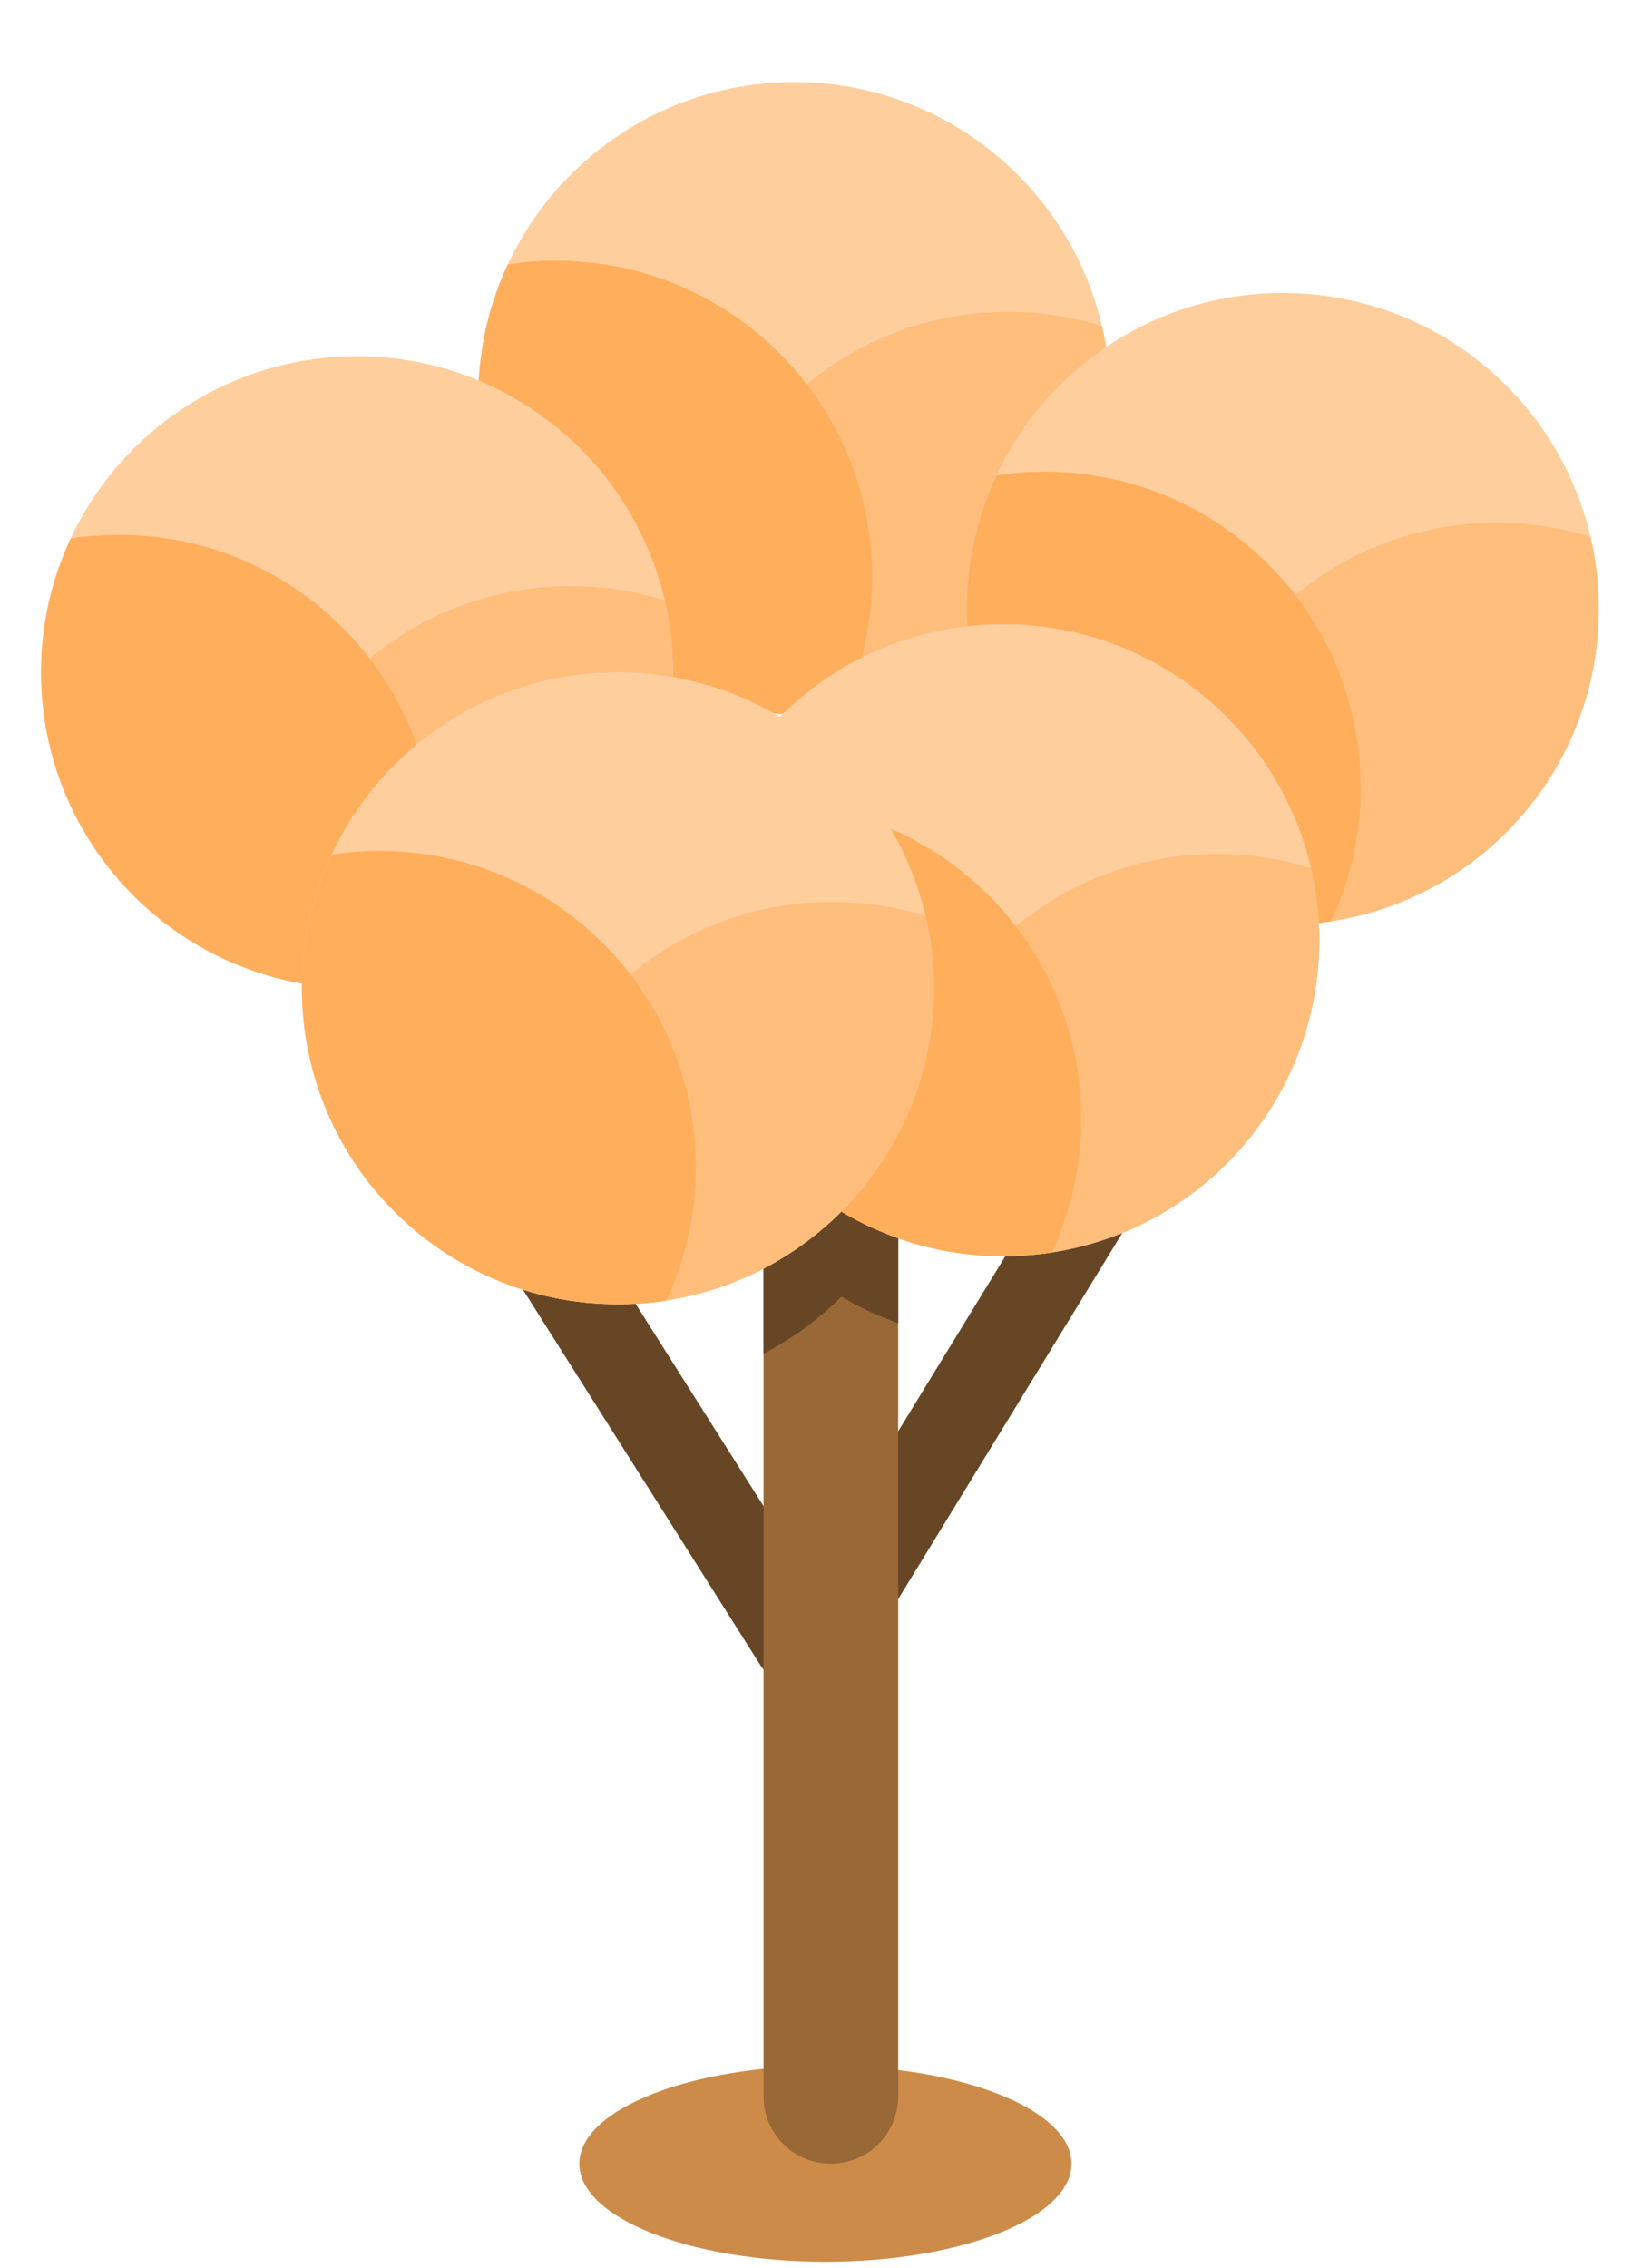 <svg width="160" height="221" viewBox="0 0 160 221" fill="none" xmlns="http://www.w3.org/2000/svg">
<path d="M104.41 210.83C104.41 216.1 93.67 220.38 80.43 220.38C67.19 220.38 56.45 216.1 56.45 210.83C56.45 205.56 67.19 201.28 80.43 201.28C93.67 201.28 104.41 205.56 104.41 210.83Z" fill="#CC8B49"/>
<path d="M78.02 154.98C76.79 156.99 77.42 159.62 79.43 160.85C81.44 162.08 84.07 161.45 85.3 159.44L118.44 105.31C119.67 103.3 119.04 100.67 117.03 99.44C115.02 98.21 112.39 98.84 111.16 100.85L78.02 154.98Z" fill="#664624"/>
<path d="M81.34 157.73C82.55 159.75 81.89 162.38 79.87 163.59C77.85 164.8 75.22 164.14 74.01 162.12L23.79 82.7C22.58 80.68 23.24 78.06 25.26 76.84C27.28 75.63 29.91 76.29 31.12 78.31L81.34 157.73Z" fill="#664624"/>
<path d="M87.52 204.27C87.52 207.89 84.59 210.83 80.96 210.83C77.34 210.83 74.4 207.89 74.4 204.27V100.47C74.4 96.85 77.34 93.92 80.96 93.92C84.58 93.92 87.52 96.86 87.52 100.47V204.27Z" fill="#996837"/>
<path d="M80.96 93.92C77.34 93.92 74.4 96.86 74.4 100.47V131.9C77.21 130.44 79.77 128.56 81.99 126.34C83.73 127.38 85.58 128.24 87.52 128.93V100.47C87.52 96.85 84.59 93.92 80.96 93.92Z" fill="#664624"/>
<path d="M108.18 38.79C108.18 55.79 94.39 69.58 77.39 69.58C60.39 69.58 46.6 55.8 46.6 38.79C46.6 21.78 60.38 8 77.39 8C94.4 8 108.18 21.79 108.18 38.79Z" fill="#FFCE9D"/>
<path d="M67.43 61.17C67.43 63.59 67.72 65.94 68.24 68.19C71.13 69.09 74.2 69.57 77.39 69.57C94.39 69.57 108.18 55.79 108.18 38.78C108.18 36.36 107.89 34.01 107.37 31.76C104.48 30.86 101.41 30.38 98.22 30.38C81.22 30.38 67.43 44.16 67.43 61.17Z" fill="#FFBE7C"/>
<path d="M54.19 25.4C52.59 25.4 51.02 25.52 49.49 25.76C47.64 29.72 46.6 34.13 46.6 38.79C46.6 55.79 60.38 69.58 77.39 69.58C78.99 69.58 80.56 69.46 82.09 69.23C83.94 65.27 84.98 60.86 84.98 56.2C84.98 39.2 71.2 25.41 54.19 25.41V25.4Z" fill="#FFAE5B"/>
<path d="M34.79 96.29C51.795 96.29 65.58 82.505 65.58 65.5C65.58 48.495 51.795 34.71 34.79 34.71C17.785 34.71 4 48.495 4 65.5C4 82.505 17.785 96.29 34.79 96.29Z" fill="#FFCE9D"/>
<path d="M24.83 87.89C24.83 90.31 25.12 92.66 25.64 94.92C28.53 95.82 31.6 96.3 34.79 96.3C51.79 96.3 65.58 82.52 65.58 65.51C65.58 63.09 65.29 60.74 64.77 58.49C61.88 57.59 58.81 57.11 55.62 57.11C38.62 57.11 24.83 70.89 24.83 87.9V87.89Z" fill="#FFBE7C"/>
<path d="M11.59 52.12C9.99 52.12 8.42 52.24 6.89 52.48C5.04 56.43 4 60.85 4 65.51C4 82.52 17.78 96.3 34.79 96.3C36.39 96.3 37.95 96.18 39.49 95.94C41.34 91.98 42.38 87.57 42.38 82.91C42.38 65.91 28.59 52.12 11.59 52.12Z" fill="#FFAE5B"/>
<path d="M155.79 59.34C155.79 76.35 142.01 90.13 125 90.13C107.99 90.13 94.21 76.35 94.21 59.34C94.21 42.33 107.99 28.55 125 28.55C142.01 28.55 155.79 42.34 155.79 59.34Z" fill="#FFCE9D"/>
<path d="M115.04 81.73C115.04 84.15 115.33 86.499 115.85 88.749C118.74 89.65 121.81 90.13 125 90.13C142 90.13 155.79 76.35 155.79 59.34C155.79 56.92 155.5 54.58 154.98 52.32C152.09 51.42 149.02 50.94 145.83 50.94C128.83 50.94 115.04 64.73 115.04 81.73Z" fill="#FFBE7C"/>
<path d="M101.8 45.96C100.2 45.96 98.63 46.08 97.1 46.32C95.25 50.28 94.21 54.69 94.21 59.35C94.21 76.36 107.99 90.14 125 90.14C126.6 90.14 128.16 90.02 129.7 89.78C131.55 85.82 132.59 81.41 132.59 76.75C132.59 59.74 118.81 45.96 101.8 45.96Z" fill="#FFAE5B"/>
<path d="M119.532 113.384C131.556 101.359 131.557 81.864 119.532 69.84C107.508 57.816 88.013 57.816 75.989 69.84C63.965 81.864 63.965 101.359 75.989 113.384C88.013 125.408 107.508 125.408 119.532 113.384Z" fill="#FFCE9D"/>
<path d="M87.8 114C87.8 116.42 88.09 118.77 88.61 121.02C91.5 121.92 94.57 122.399 97.76 122.399C114.77 122.399 128.55 108.62 128.55 91.61C128.55 89.19 128.26 86.84 127.74 84.59C124.85 83.69 121.78 83.21 118.59 83.21C101.59 83.21 87.8 96.99 87.8 114Z" fill="#FFBE7C"/>
<path d="M74.57 78.23C72.97 78.23 71.4 78.35 69.87 78.59C68.02 82.55 66.98 86.96 66.98 91.62C66.98 108.63 80.76 122.409 97.77 122.409C99.37 122.409 100.94 122.29 102.47 122.05C104.32 118.09 105.36 113.68 105.36 109.02C105.36 92.019 91.57 78.23 74.57 78.23Z" fill="#FFAE5B"/>
<path d="M91 96.29C91 113.29 77.22 127.08 60.21 127.08C43.2 127.08 29.42 113.3 29.42 96.29C29.42 79.28 43.21 65.5 60.21 65.5C77.21 65.5 91 79.29 91 96.29Z" fill="#FFCE9D"/>
<path d="M50.25 118.68C50.25 121.1 50.54 123.45 51.06 125.7C53.95 126.6 57.02 127.08 60.21 127.08C77.22 127.08 91 113.3 91 96.29C91 93.87 90.71 91.52 90.19 89.27C87.3 88.37 84.23 87.89 81.04 87.89C64.04 87.89 50.25 101.67 50.25 118.68Z" fill="#FFBE7C"/>
<path d="M37.01 82.91C35.41 82.91 33.84 83.03 32.31 83.27C30.46 87.23 29.42 91.64 29.42 96.3C29.42 113.3 43.21 127.09 60.21 127.09C61.81 127.09 63.38 126.97 64.91 126.74C66.76 122.78 67.8 118.37 67.8 113.71C67.8 96.71 54.01 82.92 37.01 82.92V82.91Z" fill="#FFAE5B"/>
</svg>
